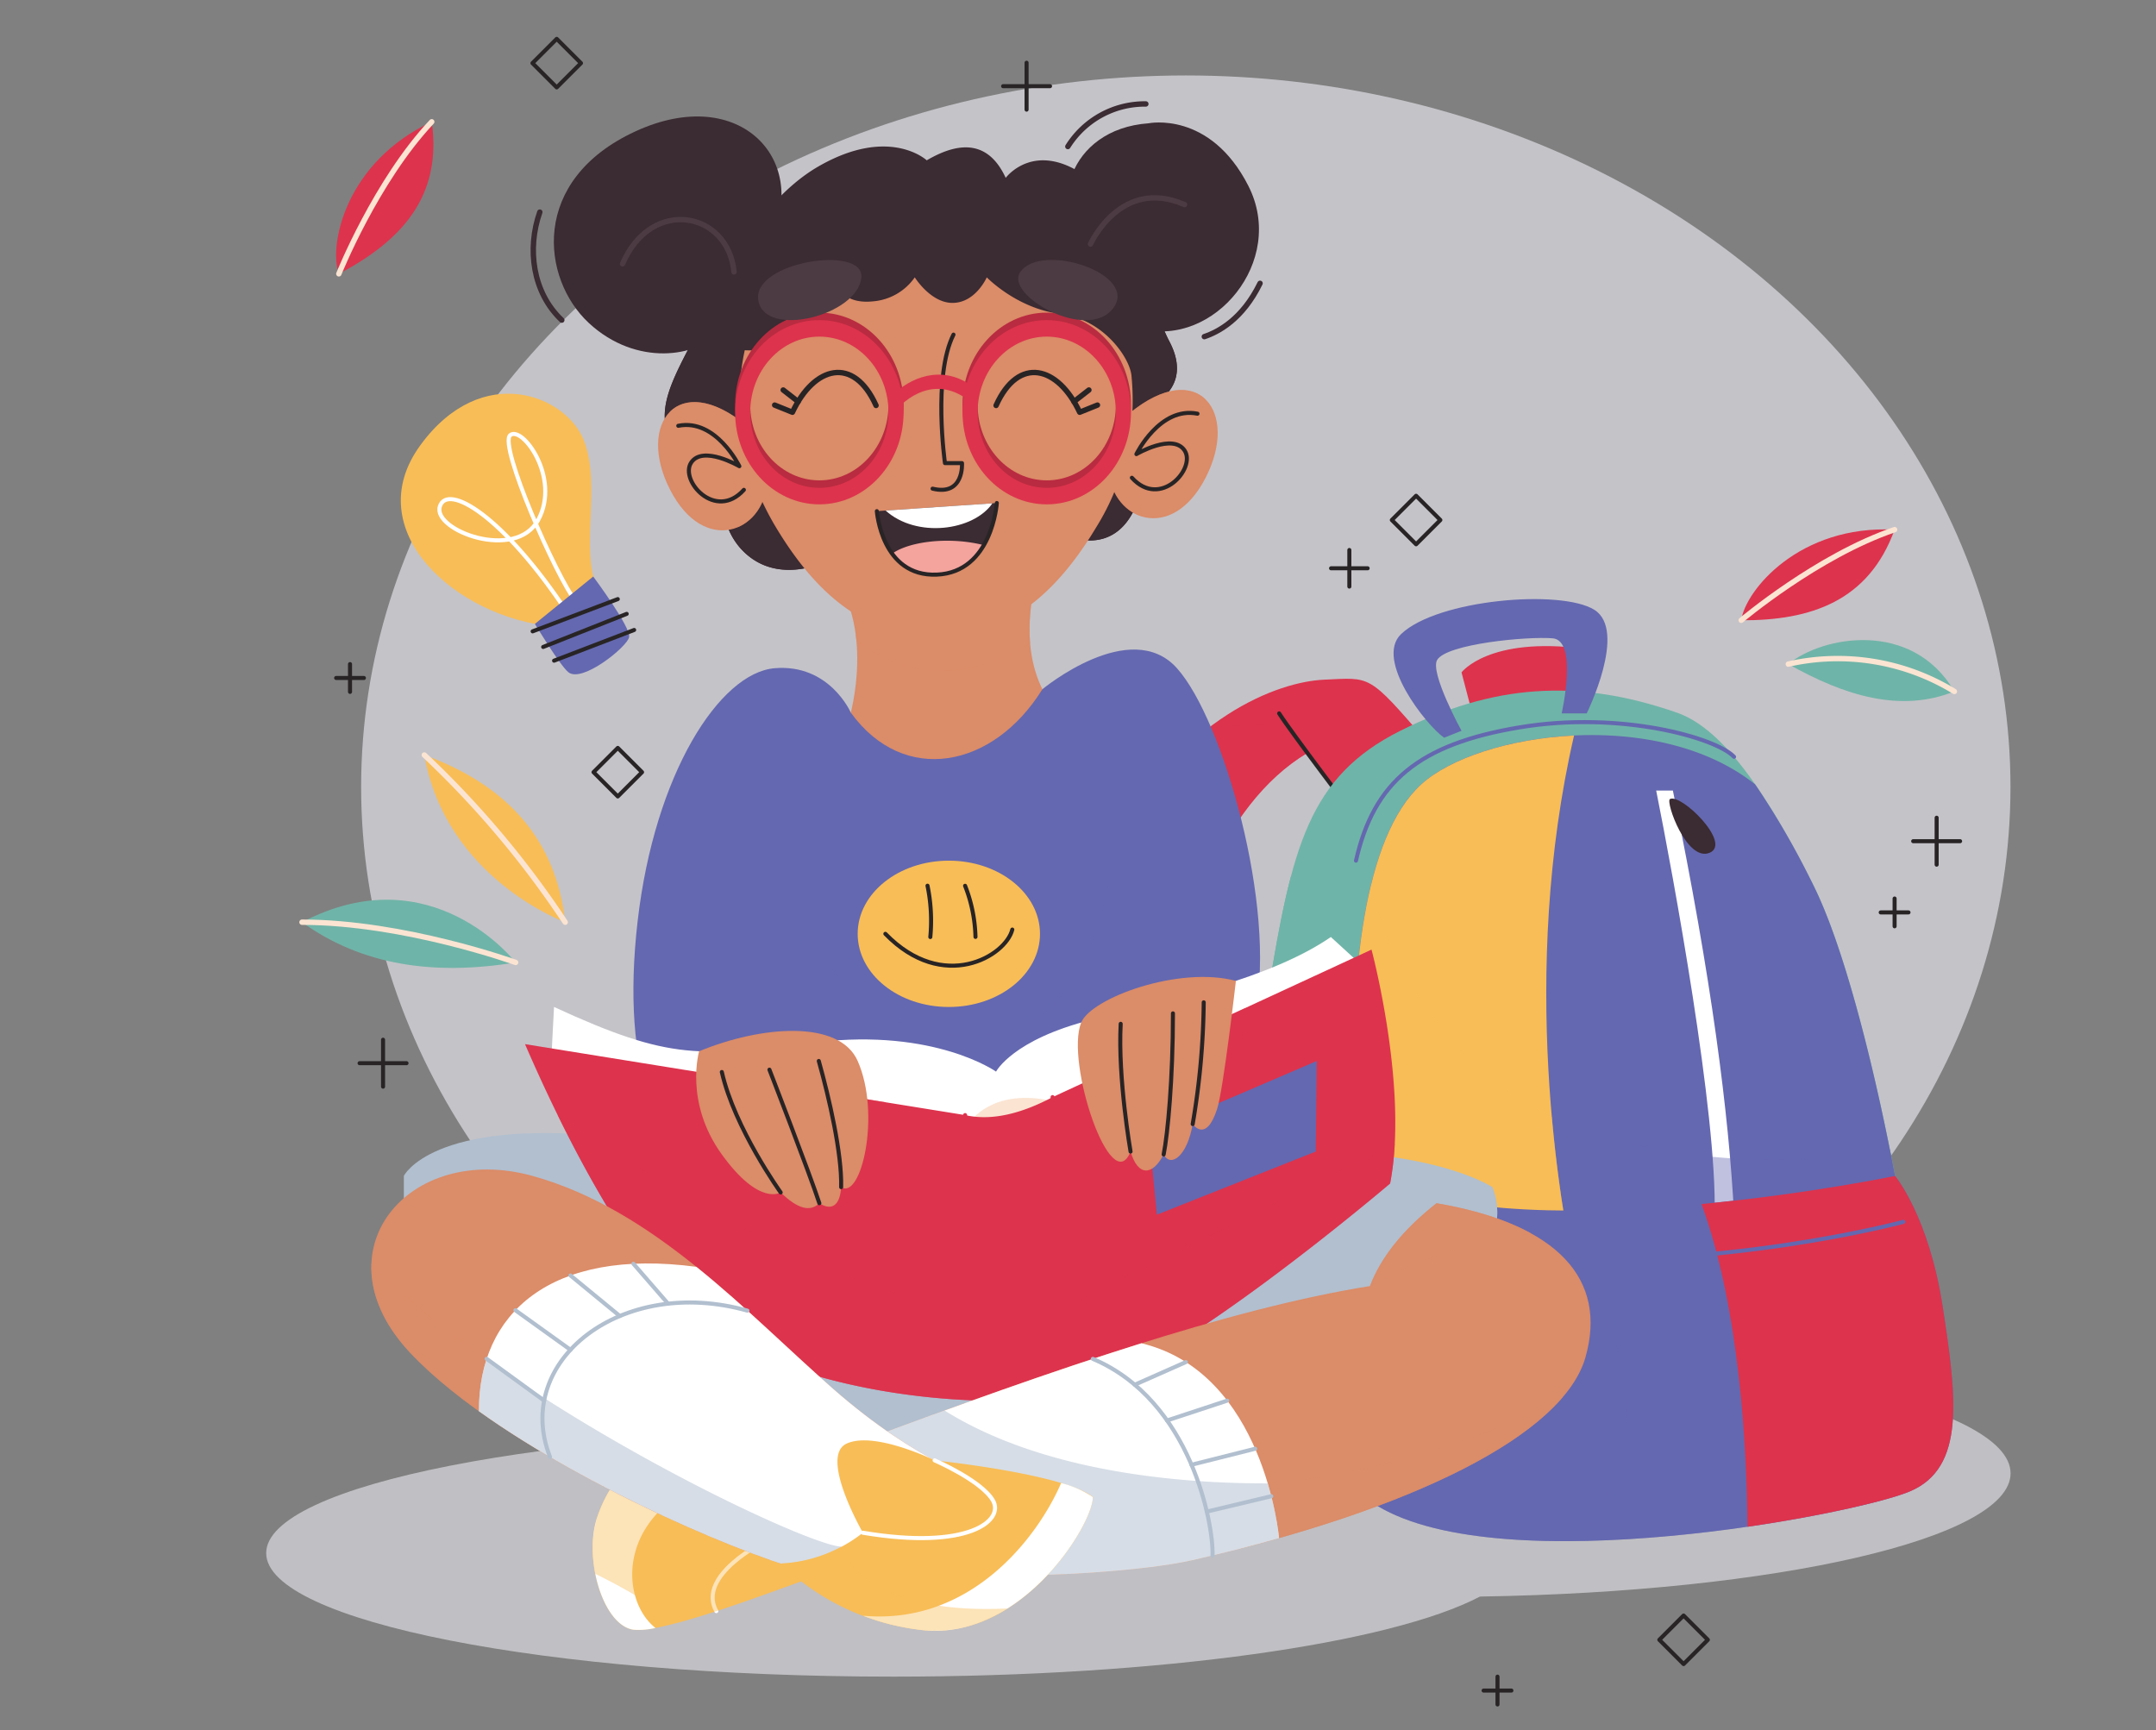 <svg xmlns="http://www.w3.org/2000/svg" xmlns:xlink="http://www.w3.org/1999/xlink" width="400" height="321" viewBox="0 0 400 321">
  <rect x="0" y="0" width="400" height="321" fill="#808080" stroke="none"/>
  <defs>
    <clipPath id="clip-path">
      <rect id="Rectángulo_416196" data-name="Rectángulo 416196" width="400" height="321" transform="translate(1008.54 239.894)" fill="#fff" stroke="#707070" stroke-width="1"/>
    </clipPath>
  </defs>
  <g id="Enmascarar_grupo_1098858" data-name="Enmascarar grupo 1098858" transform="translate(-1008.54 -239.894)" clip-path="url(#clip-path)">
    <g id="Grupo_1201452" data-name="Grupo 1201452" transform="translate(1057.927 247.103)">
      <ellipse id="Elipse_13508" data-name="Elipse 13508" cx="153" cy="132" rx="153" ry="132" transform="translate(17.614 6.791)" fill="#ebe9f0" opacity="0.64"/>
      <g id="Grupo_1201451" data-name="Grupo 1201451" transform="translate(0)">
        <g id="OBJECTS" transform="translate(0 0)">
          <g id="Grupo_1201433" data-name="Grupo 1201433" transform="translate(0 12.076)">
            <path id="Trazado_1075299" data-name="Trazado 1075299" d="M339.276,405.294c0-12.657-47.557-22.917-106.221-22.917-45.411,0-84.159,6.149-99.352,14.8-.586,0-1.172,0-1.76,0-64.23,0-116.3,10.26-116.3,22.917s52.068,22.917,116.3,22.917c49.829,0,92.331-6.176,108.889-14.855C295.865,427.291,339.276,417.387,339.276,405.294Z" transform="translate(-15.644 -151.237)" fill="#ebe9f0" opacity="0.6"/>
            <g id="Grupo_1201432" data-name="Grupo 1201432" transform="translate(19.504)">
              <g id="Grupo_1201371" data-name="Grupo 1201371" transform="translate(121.826 91.864)">
                <g id="Grupo_1201365" data-name="Grupo 1201365" transform="translate(0 14.78)">
                  <path id="Trazado_1075300" data-name="Trazado 1075300" d="M294.252,213.656c-10.836-12.577-10.255-11.8-18.962-11.416s-26.121,6.965-39.085,29.8-23.413,95-8.707,107.386,45.405,13.673,72.494,9.029,5.16-24.509,5.16-24.509-52.113,9.029-58.82-2.322-6.45-86.425,25.8-105.774l8.771,11.61Z" transform="translate(-220.331 -202.071)" fill="#dd334d"/>
                  <path id="Trazado_1075301" data-name="Trazado 1075301" d="M246.333,325.417c-6.708-11.351-6.45-86.425,25.8-105.774l-3.793-5.3a106.694,106.694,0,0,0-14.545.681,68.224,68.224,0,0,0-17.586,20.806c-11.824,20.824-21.551,82.683-12.014,102.8l52.514.466-.312-8.159C263.1,331.61,249.537,330.839,246.333,325.417Z" transform="translate(-220.332 -205.866)" fill="#dd334d" opacity="0.61"/>
                  <path id="Trazado_1075302" data-name="Trazado 1075302" d="M287.821,211.376c2.419,3.773,13.97,18.962,13.97,18.962" transform="translate(-241.221 -204.951)" fill="none" stroke="#282425" stroke-linecap="round" stroke-linejoin="round" stroke-miterlimit="10" stroke-width="0.75"/>
                </g>
                <path id="Trazado_1075303" data-name="Trazado 1075303" d="M359.527,193.781c-17.672-2.321-22.7,4.387-22.7,4.387L339.662,209,358.5,207.2S362.972,194.233,359.527,193.781Z" transform="translate(-256.389 -184.574)" fill="#dd334d"/>
                <g id="Grupo_1201367" data-name="Grupo 1201367" transform="translate(41.188 0)">
                  <path id="Trazado_1075304" data-name="Trazado 1075304" d="M359.217,209.35c-18.679-6.526-34.312-5.16-51.339,3.354s-20.123,21.67-24.509,48.5-4.643,71.978,0,83.845,37.666,16.253,70.43,14.7,50.307-8.772,51.081-22.7-9.546-74.042-20.381-95.712S365.781,211.643,359.217,209.35Z" transform="translate(-279.982 -188.274)" fill="#6fb4a8"/>
                  <path id="Trazado_1075305" data-name="Trazado 1075305" d="M403.057,331.148c-1.075-7.619-2.566-16.37-4.352-25.262a120.355,120.355,0,0,1-52.409-2.172c-36.2-10.009-43.89-46.775-43.89-46.775s-9.369,1.619-14.842-1.641c-1.58,5.984-2.823,13.025-4.192,21.4-2.877,17.6-3.977,43.07-3.084,61.868l36.547,4.477Z" transform="translate(-279.983 -203.766)" fill="#6fb4a8"/>
                  <path id="Trazado_1075306" data-name="Trazado 1075306" d="M319.951,187.165c-4.929,4.739,4.643,16.9,8,19.22l3.225-1.29s-5.936-10.822-4.515-13.157c1.806-2.967,16.64-4.386,21.413-4s1.677,13.931,1.677,13.931H354.4s7.607-15.351,1.415-19.22S326.658,180.715,319.951,187.165Z" transform="translate(-291.925 -180.665)" fill="#6468b0"/>
                  <path id="Trazado_1075307" data-name="Trazado 1075307" d="M393.1,245.04a150.945,150.945,0,0,0-10.787-18.688h0c-18.209-14.505-51.388-9.658-61.966,0s-13.415,35.2-12.384,62.546,19.865,30.184,19.865,30.184L411,314.9C407.384,291.32,400.358,259.557,393.1,245.04Z" transform="translate(-288.582 -191.974)" fill="#6468b0"/>
                  <g id="Grupo_1201366" data-name="Grupo 1201366" transform="translate(75.365 35.523)">
                    <path id="Trazado_1075308" data-name="Trazado 1075308" d="M389.133,232.113c3.1,15.479,11.351,60.11,10.836,78.685h3.612c-.967-18.575-4.139-43.675-11.351-78.685h-3.1Z" transform="translate(-389.133 -232.113)" fill="#fff"/>
                    <path id="Trazado_1075309" data-name="Trazado 1075309" d="M392.772,234.358c-.842.476,3.1,11.706,7.353,9.965S394.782,233.22,392.772,234.358Z" transform="translate(-390.224 -232.778)" fill="#3b2b32"/>
                  </g>
                  <path id="Trazado_1075310" data-name="Trazado 1075310" d="M411,327.428c-.055-.362-.109-.719-.166-1.085-.032-.2-.064-.408-.1-.614-.292-1.855-.6-3.755-.936-5.689q-.065-.384-.133-.771-.194-1.124-.4-2.26c-.044-.247-.087-.492-.132-.74q-.261-1.456-.535-2.929c-.028-.149-.057-.3-.085-.449q-.235-1.256-.478-2.522-.087-.45-.175-.9-.225-1.155-.456-2.314c-.035-.177-.07-.353-.106-.53a120.353,120.353,0,0,1-52.409-2.172c-36.154-10-43.869-46.674-43.89-46.773-2.9,12-3.651,27.559-3.04,43.748,1.032,27.346,19.865,30.184,19.865,30.184Z" transform="translate(-288.582 -204.503)" fill="#6468b0" opacity="0.41"/>
                  <path id="Trazado_1075311" data-name="Trazado 1075311" d="M348.708,217.319c-11.985.569-23.036,4.208-28.36,9.07-10.577,9.658-13.415,35.2-12.384,62.546s19.865,30.184,19.865,30.184l21.206-1.067C346.081,304.423,338.516,261.56,348.708,217.319Z" transform="translate(-288.582 -192.01)" fill="#f8bd57"/>
                  <path id="Trazado_1075312" data-name="Trazado 1075312" d="M348.826,329.554c-.014-.07-.029-.138-.044-.209q-.109-.519-.224-1.082l-.033-.163q-.247-1.214-.514-2.62c-.008-.042-.016-.084-.024-.126-.09-.479-.182-.973-.276-1.484l-.01-.058q-.289-1.589-.588-3.375c0-.006,0-.01,0-.016-.906-5.425-1.841-12.159-2.525-19.853v0c-27.351-13.3-33.56-42.8-33.579-42.887-.17.7-.331,1.42-.487,2.147-.038.177-.074.358-.11.537q-.174.839-.336,1.7c-.041.221-.082.444-.122.666q-.149.827-.288,1.67c-.037.225-.075.45-.11.677-.1.6-.185,1.212-.272,1.827-.026.183-.053.364-.079.548q-.332,2.43-.583,4.973c-.017.175-.032.354-.049.53q-.094.992-.178,2c-.021.26-.041.523-.061.784q-.069.9-.131,1.816-.028.424-.055.85-.056.917-.1,1.844c-.014.271-.029.542-.041.815q-.05,1.067-.088,2.147c-.006.174-.014.346-.02.52q-.046,1.358-.074,2.733c0,.16,0,.322-.008.482q-.021,1.114-.031,2.238c0,.307,0,.616,0,.924q0,.921,0,1.846,0,.511.006,1.023.006.9.019,1.8c0,.342.009.684.015,1.027.011.64.026,1.282.042,1.925.008.3.013.591.021.887q.039,1.4.092,2.816c1.032,27.346,19.865,30.184,19.865,30.184l21.206-1.067C348.969,330.231,348.9,329.9,348.826,329.554Z" transform="translate(-288.584 -204.503)" fill="#f8bd57" opacity="0.42"/>
                  <path id="Trazado_1075313" data-name="Trazado 1075313" d="M308.469,239.42c3.315-14.594,11.633-21.612,30.349-24.731s36.439,1.926,39.795,5.465" transform="translate(-288.8 -190.894)" fill="none" stroke="#6468b0" stroke-linecap="round" stroke-linejoin="round" stroke-miterlimit="10" stroke-width="0.75"/>
                </g>
                <g id="Grupo_1201370" data-name="Grupo 1201370" transform="translate(60.104 106.003)">
                  <g id="Grupo_1201369" data-name="Grupo 1201369">
                    <g id="Grupo_1201368" data-name="Grupo 1201368">
                      <path id="Trazado_1075314" data-name="Trazado 1075314" d="M312.143,396.439c23.389,14.058,88.318,1.679,98.737-2.707s8.672-17.543,6.093-34.312-8.83-24.214-8.83-24.214-72.822,15.121-99.162-1.018C306.282,356.282,306.773,377.234,312.143,396.439Z" transform="translate(-307.378 -334.188)" fill="#6468b0"/>
                      <path id="Trazado_1075315" data-name="Trazado 1075315" d="M401.315,340.87c7.061,19.337,8.4,45.1,8.526,59.876,14.382-2.084,26.165-4.894,30.115-6.557,10.419-4.386,8.672-17.543,6.093-34.312s-8.831-24.214-8.831-24.214S421.115,339.005,401.315,340.87Z" transform="translate(-336.454 -334.644)" fill="#dd334d"/>
                    </g>
                    <path id="Trazado_1075316" data-name="Trazado 1075316" d="M350.917,354.675c38.436,2.47,72.238-6.679,72.238-6.679" transform="translate(-320.855 -338.462)" fill="none" stroke="#6468b0" stroke-linecap="round" stroke-linejoin="round" stroke-miterlimit="10" stroke-width="0.75"/>
                  </g>
                  <path id="Trazado_1075317" data-name="Trazado 1075317" d="M380.438,405.561c-15.874.489-28.718-.379-28.718-.379s20.947-28.536-11.134-54.115l-32.884,2.65c-.957,16.855.249,32.936,4.447,47.946C326.6,410.352,356.923,408.941,380.438,405.561Z" transform="translate(-307.383 -339.413)" fill="#6468b0" opacity="0.41"/>
                </g>
              </g>
              <g id="Grupo_1201431" data-name="Grupo 1201431">
                <g id="Grupo_1201393" data-name="Grupo 1201393" transform="translate(30.047)">
                  <g id="Grupo_1201372" data-name="Grupo 1201372" transform="translate(56.417 78.436)">
                    <path id="Trazado_1075318" data-name="Trazado 1075318" d="M169.116,171.279c6.894,11.032,2.011,26.255,2.011,26.255s0,12.352,12.065,15.8,27.288-17.305,27.288-17.305-9.479-7.885-4.021-26.887S169.116,171.279,169.116,171.279Z" transform="translate(-169.116 -161.216)" fill="#db8c68"/>
                    <path id="Trazado_1075319" data-name="Trazado 1075319" d="M205.728,182.9a37.352,37.352,0,0,1,1.428-13.209,9,9,0,0,1-.095-5.933c.022-.076.036-.146.057-.22-4.294-6.932-28.32,3.606-35.271,6.845a31.277,31.277,0,0,1,1.544,11.087c.033.265.066.531.092.795C184.336,190.712,196.038,188.793,205.728,182.9Z" transform="translate(-169.961 -161.218)" fill="#db8c68" opacity="0.62"/>
                  </g>
                  <g id="Grupo_1201373" data-name="Grupo 1201373" transform="translate(24.394 7.898)">
                    <path id="Trazado_1075320" data-name="Trazado 1075320" d="M131.063,89c-5.386,10.987-10.557,17.666-7.325,24.344a9.642,9.642,0,0,0,9.91,5.6s-2.37,10.556,4.739,16.158,16.373,0,16.373,0l41.363-4.309s10.556,5.816,14.65-6.678,2.154-17.019,2.154-17.019,7.971-3.231,3.447-11.849S211.2,72.2,201.294,64.874s-15.3,0-15.3,0c-3.033-6.569-8.107-7.09-14.65-3.256,0,0-6.894-6.439-20.035,1.1S131.063,89,131.063,89Z" transform="translate(-122.738 -59.057)" fill="#3b2b32"/>
                    <path id="Trazado_1075321" data-name="Trazado 1075321" d="M216.374,100.888c-3.374-6.426-4.593-16.085-9.1-23.619a20.126,20.126,0,0,1-3.255,3.3c-.207.164-.416.316-.624.468A21.2,21.2,0,0,1,195.959,93.3,19.414,19.414,0,0,1,184.7,97.391a21.493,21.493,0,0,1-5.122,6.049c-4.683,3.7-9.537,4.218-15.257,4.218a13.891,13.891,0,0,1-6.948-2.125c-4.8-.441-9.383-4.05-12.388-7.53-3.076-3.563-4.3-8.288-4.311-12.913-1.449-.272-2.872-.606-4.264-1.014a70.341,70.341,0,0,0-5.353,10.564c-5.386,10.987-10.556,17.666-7.325,24.344a9.641,9.641,0,0,0,9.91,5.6s-2.37,10.556,4.739,16.158,16.373,0,16.373,0l41.363-4.309s10.556,5.817,14.65-6.678,2.154-17.019,2.154-17.019S220.9,109.5,216.374,100.888Z" transform="translate(-122.738 -64.694)" fill="#3b2b32"/>
                  </g>
                  <g id="Grupo_1201376" data-name="Grupo 1201376" transform="translate(23.153 53.069)">
                    <g id="Grupo_1201374" data-name="Grupo 1201374" transform="translate(0 2.244)">
                      <path id="Trazado_1075322" data-name="Trazado 1075322" d="M137.257,132.017c-12.6-10.33-20.394-.285-14.075,11.993s17.332,7.761,17.858-1.111S137.257,132.017,137.257,132.017Z" transform="translate(-120.941 -127.728)" fill="#db8c68"/>
                      <path id="Trazado_1075323" data-name="Trazado 1075323" d="M138.233,132.017c-6.305-5.168-11.406-5.236-14.138-2.476A24.586,24.586,0,0,1,132.477,136c3.528,4.086,4.621,9.7,4.239,14.94a9.092,9.092,0,0,0,5.3-8.039C142.542,134.028,138.233,132.017,138.233,132.017Z" transform="translate(-121.917 -127.728)" fill="#db8c68" opacity="0.62"/>
                      <path id="Trazado_1075324" data-name="Trazado 1075324" d="M126.37,134.029c7-1.4,11.334,7.5,11.334,7.5s-6.771-3.963-8.945-.669,4.505,10.908,9.783,5.054" transform="translate(-122.622 -129.632)" fill="none" stroke="#282425" stroke-linecap="round" stroke-linejoin="round" stroke-miterlimit="10" stroke-width="0.75"/>
                    </g>
                    <g id="Grupo_1201375" data-name="Grupo 1201375" transform="translate(83.683)">
                      <path id="Trazado_1075325" data-name="Trazado 1075325" d="M245.965,128.767c12.6-10.33,20.394-.285,14.075,11.993s-17.332,7.761-17.858-1.111S245.965,128.767,245.965,128.767Z" transform="translate(-242.139 -124.478)" fill="#db8c68"/>
                      <path id="Trazado_1075326" data-name="Trazado 1075326" d="M248.045,142.07c.419-4.962,3.735-10.321,7.575-13.357a18.126,18.126,0,0,1,4.329-2.561c-2.767-2.609-7.791-2.458-13.982,2.616,0,0-4.309,2.011-3.782,10.883a8.964,8.964,0,0,0,6.024,8.3A25.724,25.724,0,0,1,248.045,142.07Z" transform="translate(-242.139 -124.48)" fill="#db8c68" opacity="0.62"/>
                      <path id="Trazado_1075327" data-name="Trazado 1075327" d="M260.425,130.779c-7-1.4-11.334,7.5-11.334,7.5s6.771-3.963,8.945-.669-4.505,10.907-9.783,5.054" transform="translate(-244.031 -126.382)" fill="none" stroke="#282425" stroke-linecap="round" stroke-linejoin="round" stroke-miterlimit="10" stroke-width="0.75"/>
                    </g>
                  </g>
                  <path id="Trazado_1075328" data-name="Trazado 1075328" d="M202.33,100.989c-8.043-.977-13.644-6.778-13.644-6.778s-2.011,4.6-6.176,4.739-7.181-4.739-7.181-4.739a10.471,10.471,0,0,1-7.755,4.452c-5.457.574-6.606-2.872-6.606-2.872s-3.416,12.574-17.183,11.944c-1.926,8.931-1.585,20.545,5.765,32.815,10.535,17.586,21.219,20.159,29.73,20.159s19.2-2.572,29.73-20.159a44.688,44.688,0,0,0,6.53-28C215.3,109.2,210.35,101.964,202.33,100.989Z" transform="translate(-104.55 -62.041)" fill="#db8c68"/>
                  <g id="Grupo_1201382" data-name="Grupo 1201382" transform="translate(44.782 42.799)">
                    <path id="Trazado_1075329" data-name="Trazado 1075329" d="M198.579,109.6c-3.878,7.755-1.58,23.841-1.58,23.841h3.16s.431,6.176-5.458,4.739" transform="translate(-165.401 -109.604)" fill="none" stroke="#282425" stroke-linecap="round" stroke-linejoin="round" stroke-miterlimit="10" stroke-width="0.75"/>
                    <g id="Grupo_1201378" data-name="Grupo 1201378" transform="translate(18.959 31.238)">
                      <g id="Grupo_1201377" data-name="Grupo 1201377">
                        <path id="Trazado_1075330" data-name="Trazado 1075330" d="M179.724,156.353l22.261-1.508s-.862,12.855-11.13,13.285S179.724,156.353,179.724,156.353Z" transform="translate(-179.724 -154.845)" fill="#3b2b32"/>
                        <path id="Trazado_1075331" data-name="Trazado 1075331" d="M201.9,154.925l-19.822,1.343C187.8,161.431,198.357,160.068,201.9,154.925Z" transform="translate(-180.452 -154.87)" fill="#fff"/>
                        <path id="Trazado_1075332" data-name="Trazado 1075332" d="M200.849,165.8c-6.294-1.6-13.766-.748-17.017,1.584a9.237,9.237,0,0,0,8.294,3.884A10.207,10.207,0,0,0,200.849,165.8Z" transform="translate(-180.996 -157.982)" fill="#f4a39d"/>
                      </g>
                      <path id="Trazado_1075333" data-name="Trazado 1075333" d="M201.986,154.845s-.862,12.855-11.13,13.285-11.13-11.777-11.13-11.777" transform="translate(-179.724 -154.845)" fill="none" stroke="#282425" stroke-linecap="round" stroke-linejoin="round" stroke-miterlimit="10" stroke-width="0.75"/>
                    </g>
                    <g id="Grupo_1201381" data-name="Grupo 1201381" transform="translate(0 7.025)">
                      <g id="Grupo_1201379" data-name="Grupo 1201379" transform="translate(41.076)">
                        <path id="Trazado_1075334" data-name="Trazado 1075334" d="M230.571,125.822l-3.3,1.329c-4.021-8.581-11.346-10.521-15.511-1.257" transform="translate(-211.756 -119.778)" fill="none" stroke="#282425" stroke-linecap="round" stroke-linejoin="round" stroke-miterlimit="10" stroke-width="1"/>
                        <line id="Línea_810" data-name="Línea 810" x1="2.771" y2="2.155" transform="translate(14.456 3.245)" fill="none" stroke="#282425" stroke-linecap="round" stroke-linejoin="round" stroke-miterlimit="10" stroke-width="1"/>
                      </g>
                      <g id="Grupo_1201380" data-name="Grupo 1201380">
                        <path id="Trazado_1075335" data-name="Trazado 1075335" d="M152.266,125.822l3.3,1.329c4.021-8.581,11.346-10.521,15.511-1.257" transform="translate(-152.266 -119.778)" fill="none" stroke="#282425" stroke-linecap="round" stroke-linejoin="round" stroke-miterlimit="10" stroke-width="1"/>
                        <line id="Línea_811" data-name="Línea 811" x2="2.771" y2="2.155" transform="translate(1.587 3.245)" fill="none" stroke="#282425" stroke-linecap="round" stroke-linejoin="round" stroke-miterlimit="10" stroke-width="1"/>
                      </g>
                    </g>
                  </g>
                  <g id="Grupo_1201386" data-name="Grupo 1201386" transform="translate(37.449 38.716)">
                    <g id="Grupo_1201385" data-name="Grupo 1201385">
                      <g id="Grupo_1201383" data-name="Grupo 1201383">
                        <path id="Trazado_1075336" data-name="Trazado 1075336" d="M157.273,103.691c-8.631,0-15.627,7.652-15.627,17.092s7,17.091,15.627,17.091,15.628-7.652,15.628-17.091S165.9,103.691,157.273,103.691Zm0,31.117c-7.083,0-12.825-6.28-12.825-14.026s5.742-14.026,12.825-14.026,12.825,6.28,12.825,14.026S164.357,134.808,157.273,134.808Z" transform="translate(-141.646 -103.691)" fill="#b92b40"/>
                        <path id="Trazado_1075337" data-name="Trazado 1075337" d="M218.374,103.691c-8.631,0-15.628,7.652-15.628,17.092s7,17.091,15.628,17.091S234,130.222,234,120.783,227.005,103.691,218.374,103.691Zm0,31.117c-7.083,0-12.825-6.28-12.825-14.026s5.742-14.026,12.825-14.026,12.825,6.28,12.825,14.026S225.457,134.808,218.374,134.808Z" transform="translate(-160.558 -103.691)" fill="#b92b40"/>
                      </g>
                      <g id="Grupo_1201384" data-name="Grupo 1201384" transform="translate(0 1.39)">
                        <path id="Trazado_1075338" data-name="Trazado 1075338" d="M157.273,105.7c-8.631,0-15.627,7.652-15.627,17.092s7,17.091,15.627,17.091S172.9,132.235,172.9,122.8,165.9,105.7,157.273,105.7Zm0,31.117c-7.083,0-12.825-6.28-12.825-14.026s5.742-14.026,12.825-14.026S170.1,115.049,170.1,122.8,164.357,136.821,157.273,136.821Z" transform="translate(-141.646 -105.704)" fill="#dd334d"/>
                        <path id="Trazado_1075339" data-name="Trazado 1075339" d="M218.374,105.7c-8.631,0-15.628,7.652-15.628,17.092s7,17.091,15.628,17.091S234,132.235,234,122.8,227.005,105.7,218.374,105.7Zm0,31.117c-7.083,0-12.825-6.28-12.825-14.026s5.742-14.026,12.825-14.026S231.2,115.049,231.2,122.8,225.457,136.821,218.374,136.821Z" transform="translate(-160.558 -105.704)" fill="#dd334d"/>
                      </g>
                    </g>
                    <path id="Trazado_1075340" data-name="Trazado 1075340" d="M198.539,125.356c-7.54-6.07-13.68,1.471-13.68,1.471l-.377-3.022c3.878-3.55,9.788-5.2,15.017-.812Z" transform="translate(-154.905 -108.848)" fill="#dd334d"/>
                  </g>
                  <g id="Grupo_1201391" data-name="Grupo 1201391">
                    <g id="Grupo_1201389" data-name="Grupo 1201389" transform="translate(3.818 2.324)">
                      <g id="Grupo_1201387" data-name="Grupo 1201387">
                        <path id="Trazado_1075341" data-name="Trazado 1075341" d="M132.826,74.44c7.922-15.007-5.17-29.73-24.775-20.682S90.6,81.119,99.434,89.306s20.251,6.247,23.913,1.723,3.016-11.2,3.016-11.2S131.156,77.6,132.826,74.44Z" transform="translate(-92.938 -50.985)" fill="#3b2b32"/>
                        <path id="Trazado_1075342" data-name="Trazado 1075342" d="M111.394,86.893C116.78,74.4,131,77.2,132.076,88.4" transform="translate(-98.65 -59.56)" fill="none" stroke="#4c3b42" stroke-linecap="round" stroke-linejoin="round" stroke-miterlimit="10" stroke-width="1"/>
                      </g>
                      <g id="Grupo_1201388" data-name="Grupo 1201388" transform="translate(95.362 1.114)">
                        <path id="Trazado_1075343" data-name="Trazado 1075343" d="M246.022,52.75c-15.081,1.077-18.958,16.373-10.771,22.405,0,0-3.878,12.28,9.479,15.727s26.929-12.5,19.82-26.5S246.022,52.75,246.022,52.75Z" transform="translate(-231.05 -52.599)" fill="#3b2b32"/>
                        <path id="Trazado_1075344" data-name="Trazado 1075344" d="M254.584,74.1c-11.848-5.17-17.45,7.325-17.45,7.325" transform="translate(-232.933 -58.865)" fill="none" stroke="#4c3b42" stroke-linecap="round" stroke-linejoin="round" stroke-miterlimit="10" stroke-width="1"/>
                      </g>
                    </g>
                    <g id="Grupo_1201390" data-name="Grupo 1201390">
                      <path id="Trazado_1075345" data-name="Trazado 1075345" d="M245.515,47.619a16.854,16.854,0,0,0-14.465,7.9" transform="translate(-131.87 -47.619)" fill="none" stroke="#3b2b32" stroke-linecap="round" stroke-linejoin="round" stroke-miterlimit="10" stroke-width="1"/>
                      <path id="Trazado_1075346" data-name="Trazado 1075346" d="M88.621,76.679c-2.4,6.823-1.342,14.931,4.077,20.04" transform="translate(-87.408 -56.614)" fill="none" stroke="#3b2b32" stroke-linecap="round" stroke-linejoin="round" stroke-miterlimit="10" stroke-width="1"/>
                      <path id="Trazado_1075347" data-name="Trazado 1075347" d="M278.058,95.813c-3.258,6.674-7.742,9.02-10.341,9.894" transform="translate(-143.219 -62.536)" fill="none" stroke="#3b2b32" stroke-linecap="round" stroke-linejoin="round" stroke-miterlimit="10" stroke-width="1"/>
                    </g>
                  </g>
                  <g id="Grupo_1201392" data-name="Grupo 1201392" transform="translate(41.697 28.936)">
                    <path id="Trazado_1075348" data-name="Trazado 1075348" d="M166.973,92.773c.552-6.069-20.272-2.937-19.13,4.241S166.327,99.883,166.973,92.773Z" transform="translate(-147.797 -89.536)" fill="#4c3b42"/>
                    <path id="Trazado_1075349" data-name="Trazado 1075349" d="M218.047,91.832c-2.847,4.273,12.569,13.016,17.309,6.615S221.851,86.123,218.047,91.832Z" transform="translate(-169.434 -89.527)" fill="#4c3b42"/>
                  </g>
                </g>
                <g id="Grupo_1201397" data-name="Grupo 1201397" transform="translate(48.623 101.222)">
                  <path id="Trazado_1075350" data-name="Trazado 1075350" d="M154.651,205.93c9.854,13.6,26.465,10.314,35.538-4.346,0,0,16.329-13.544,24.968-3.9s18.487,44.536,14.51,63.782-78.3,36.48-94.855,33.033-22.872-22.568-19.712-49.918,15.222-46.047,25.42-46.9S154.651,205.93,154.651,205.93Z" transform="translate(-114.312 -194.218)" fill="#6468b0"/>
                  <path id="Trazado_1075351" data-name="Trazado 1075351" d="M155.228,254.263c-2.488,13.535-3.247,26.117,0,36.487,0,0,61.716,2.051,63.724-6.372s-4.382-29.356-4.382-29.356-3.24,26.464-20.691,28.956S160.746,277.409,155.228,254.263Z" transform="translate(-126.308 -212.804)" fill="#6468b0" opacity="0.41"/>
                  <g id="Grupo_1201394" data-name="Grupo 1201394" transform="translate(26.663 7.499)">
                    <path id="Trazado_1075352" data-name="Trazado 1075352" d="M168.076,207.664c2.154,14.937,33.464,19.676,40.645-2.585" transform="translate(-157.617 -205.079)" fill="none" stroke="#6468b0" stroke-linecap="round" stroke-linejoin="round" stroke-miterlimit="10" stroke-width="0.75"/>
                    <path id="Trazado_1075353" data-name="Trazado 1075353" d="M157.355,237.2c-6.463,28.293-5.314,40.5,0,50.268s59.624,4.308,61.553-7.325-4.526-35.012-9.849-47.4" transform="translate(-152.928 -213.642)" fill="none" stroke="#6468b0" stroke-linecap="round" stroke-linejoin="round" stroke-miterlimit="10" stroke-width="0.75"/>
                  </g>
                  <g id="Grupo_1201396" data-name="Grupo 1201396" transform="translate(41.61 39.168)">
                    <ellipse id="Elipse_13509" data-name="Elipse 13509" cx="16.912" cy="13.573" rx="16.912" ry="13.573" fill="#f8bd57"/>
                    <g id="Grupo_1201395" data-name="Grupo 1201395" transform="translate(5.134 4.648)">
                      <path id="Trazado_1075354" data-name="Trazado 1075354" d="M203.437,257.7a27.739,27.739,0,0,1,1.929,9.479" transform="translate(-188.644 -257.684)" fill="none" stroke="#282425" stroke-linecap="round" stroke-linejoin="round" stroke-miterlimit="10" stroke-width="0.75"/>
                      <path id="Trazado_1075355" data-name="Trazado 1075355" d="M193.341,257.675a32.248,32.248,0,0,1,.521,9.518" transform="translate(-185.519 -257.675)" fill="none" stroke="#282425" stroke-linecap="round" stroke-linejoin="round" stroke-miterlimit="10" stroke-width="0.75"/>
                      <path id="Trazado_1075356" data-name="Trazado 1075356" d="M182.012,270.248c10.772,11.059,22.344,4.121,23.554-.788" transform="translate(-182.012 -261.323)" fill="none" stroke="#282425" stroke-linecap="round" stroke-linejoin="round" stroke-miterlimit="10" stroke-width="0.75"/>
                    </g>
                  </g>
                </g>
                <g id="Grupo_1201402" data-name="Grupo 1201402" transform="translate(6.035 190.929)">
                  <g id="Grupo_1201399" data-name="Grupo 1201399">
                    <g id="Grupo_1201398" data-name="Grupo 1201398">
                      <path id="Trazado_1075357" data-name="Trazado 1075357" d="M90.548,324.765c-32.746-3.267-37.916,7.316-37.916,7.316v12.464l54.234,2.745Z" transform="translate(-52.632 -324.139)" fill="#b1bfcf"/>
                      <path id="Trazado_1075358" data-name="Trazado 1075358" d="M250.928,329.1c23.267.251,32.746,6.6,32.746,6.6a12.487,12.487,0,0,1-1.436,12.032c-4.309,5.745-9.461,3.716-36.193,15.364-28.525,12.429-96.466,31.969-96.478,25.884C133.738,352.937,184.972,338.634,250.928,329.1Z" transform="translate(-81.74 -325.676)" fill="#b1bfcf"/>
                    </g>
                    <path id="Trazado_1075359" data-name="Trazado 1075359" d="M330.113,341.526l10.274,6.705a12.8,12.8,0,0,0,.066-9.689C335.068,337.146,330.113,341.526,330.113,341.526Z" transform="translate(-138.521 -328.512)" fill="#b1bfcf"/>
                  </g>
                  <g id="Grupo_1201401" data-name="Grupo 1201401" transform="translate(64.932 11.897)">
                    <g id="Grupo_1201400" data-name="Grupo 1201400">
                      <path id="Trazado_1075360" data-name="Trazado 1075360" d="M251.64,351.689c-13.337.208-26.794.878-39.389-4.427a20.124,20.124,0,0,1-7.887-5.894c-41.094,9.736-66.6,24.525-54.8,51.413.013,6.086,67.953-13.454,96.478-25.884,26.241-11.433,31.686-9.694,35.953-15.06C271.892,351.948,261.767,351.722,251.64,351.689Z" transform="translate(-146.672 -341.369)" fill="#b1bfcf"/>
                    </g>
                  </g>
                </g>
                <g id="Grupo_1201413" data-name="Grupo 1201413" transform="translate(28.512 154.555)">
                  <g id="Grupo_1201407" data-name="Grupo 1201407">
                    <g id="Grupo_1201403" data-name="Grupo 1201403" transform="translate(4.811)">
                      <path id="Trazado_1075361" data-name="Trazado 1075361" d="M92.727,284.438c21.974,10.125,27,9.12,48.831,6.535s33.177,5.457,33.177,5.457,3.088-5.96,17.738-9.623,33.177-7.646,44.379-15.348l5.817,5.322s-42.871,28.379-68.292,30.19-82.224-11.545-82.224-11.545Z" transform="translate(-92.153 -271.459)" fill="#fff"/>
                      <path id="Trazado_1075362" data-name="Trazado 1075362" d="M219.066,315.071c-10.325-1.935-14.233,4.012-14.233,4.012l10.3.456Z" transform="translate(-127.031 -284.839)" fill="#fbe4d2"/>
                    </g>
                    <g id="Grupo_1201406" data-name="Grupo 1201406" transform="translate(0 2.338)">
                      <path id="Trazado_1075363" data-name="Trazado 1075363" d="M85.185,292.381l81.65,13.165c4.883,1.106,10.344-.221,16.23-3.335l59.173-27.366s6.894,25.722,3.447,43.388c0,0-40.717,34.685-57.306,38.132a28.572,28.572,0,0,1-15.511,2.154s-36.193,1.077-59.46-17.235C102.446,327.781,93.279,311.048,85.185,292.381Z" transform="translate(-85.185 -274.845)" fill="#dd334d"/>
                      <g id="Grupo_1201404" data-name="Grupo 1201404" transform="translate(6.026 10.871)" opacity="0.58">
                        <path id="Trazado_1075364" data-name="Trazado 1075364" d="M249.247,324.576l-59.721,29.687-15.867,1.217S150.688,357.87,93.913,319.2c6.574,13.423,13.866,25.555,22.2,35.816,23.267,18.312,59.46,17.235,59.46,17.235a28.573,28.573,0,0,0,15.511-2.154c16.589-3.447,57.306-38.132,57.306-38.132A53.37,53.37,0,0,0,249.247,324.576Z" transform="translate(-93.913 -299.444)" fill="#dd334d"/>
                        <path id="Trazado_1075365" data-name="Trazado 1075365" d="M174.779,314.688l-16.239-2.618v19.909C165.546,339.341,175.212,330.2,174.779,314.688Z" transform="translate(-113.917 -297.239)" fill="#dd334d"/>
                        <path id="Trazado_1075366" data-name="Trazado 1075366" d="M272.322,290.59l-13.992,6.471,1.933,18.366C262.047,319.123,269.579,320.44,272.322,290.59Z" transform="translate(-144.805 -290.59)" fill="#dd334d"/>
                      </g>
                      <path id="Trazado_1075367" data-name="Trazado 1075367" d="M252.835,318.143l31.142-13.377-.189,16.8-29.481,11.717Z" transform="translate(-137.078 -284.106)" fill="#6468b0"/>
                      <path id="Trazado_1075368" data-name="Trazado 1075368" d="M260.526,318.955l.416,3.953c1.349,2.8,5.985,4.225,9.351-8.149Z" transform="translate(-139.458 -287.2)" fill="#6468b0" opacity="0.5"/>
                      <g id="Grupo_1201405" data-name="Grupo 1201405" transform="translate(81.65 27.366)">
                        <line id="Línea_812" data-name="Línea 812" x2="5.315" y2="54.154" transform="translate(16.229)" fill="none" stroke="#dd334d" stroke-linecap="round" stroke-linejoin="round" stroke-miterlimit="10" stroke-width="0.75"/>
                        <line id="Línea_813" data-name="Línea 813" x2="6.032" y2="52.973" transform="translate(0 3.335)" fill="none" stroke="#dd334d" stroke-linecap="round" stroke-linejoin="round" stroke-miterlimit="10" stroke-width="0.75"/>
                      </g>
                    </g>
                  </g>
                  <g id="Grupo_1201412" data-name="Grupo 1201412" transform="translate(31.757 7.408)">
                    <g id="Grupo_1201409" data-name="Grupo 1201409" transform="translate(0 10.009)">
                      <path id="Trazado_1075369" data-name="Trazado 1075369" d="M131.729,300.464c11.533-4.77,26.007-5.9,29.414,1.8,4.362,9.859.646,25.852-3.069,23.407-.2,3.343-1.706,4.492-4.041,2.984-1.652,1.641-4,1.116-7.178-2,0,0-3.917,2.645-10.918-7.049S131.729,300.464,131.729,300.464Z" transform="translate(-131.179 -296.684)" fill="#db8c68"/>
                      <g id="Grupo_1201408" data-name="Grupo 1201408" transform="translate(4.759 5.58)">
                        <path id="Trazado_1075370" data-name="Trazado 1075370" d="M168.272,328.173c.161-6.172-2.209-16.513-4.148-23.407" transform="translate(-146.135 -304.766)" fill="none" stroke="#282425" stroke-linecap="round" stroke-linejoin="round" stroke-miterlimit="10" stroke-width="0.75"/>
                        <path id="Trazado_1075371" data-name="Trazado 1075371" d="M160.126,331.881c-1.831-5.6-9.263-24.775-9.263-24.775" transform="translate(-142.031 -305.49)" fill="none" stroke="#282425" stroke-linecap="round" stroke-linejoin="round" stroke-miterlimit="10" stroke-width="0.75"/>
                        <path id="Trazado_1075372" data-name="Trazado 1075372" d="M138.071,307.73c2.37,10.448,10.918,22.345,10.918,22.345" transform="translate(-138.071 -305.683)" fill="none" stroke="#282425" stroke-linecap="round" stroke-linejoin="round" stroke-miterlimit="10" stroke-width="0.75"/>
                      </g>
                    </g>
                    <g id="Grupo_1201411" data-name="Grupo 1201411" transform="translate(70.81)">
                      <path id="Trazado_1075373" data-name="Trazado 1075373" d="M263.056,282.922c-10.6-2.846-26.862,3.193-28.7,7.725-3,7.409,5.6,32.895,9.156,23.934,1.373,4.676,4.093,4.515,6.14.539,1.356,2.55,4.416.215,5.386-5.639,0,0,2.441,3.63,4.524-2.763C260.747,303.086,263.056,282.922,263.056,282.922Z" transform="translate(-233.732 -282.188)" fill="#db8c68"/>
                      <g id="Grupo_1201410" data-name="Grupo 1201410" transform="translate(7.871 4.71)">
                        <path id="Trazado_1075374" data-name="Trazado 1075374" d="M245.21,294.781c-.539,10.125,1.831,23.7,1.831,23.7" transform="translate(-245.131 -290.796)" fill="none" stroke="#282425" stroke-linecap="round" stroke-linejoin="round" stroke-miterlimit="10" stroke-width="0.75"/>
                        <path id="Trazado_1075375" data-name="Trazado 1075375" d="M258.514,291.973c0,12.172-.969,22.405-1.723,26.175" transform="translate(-248.74 -289.926)" fill="none" stroke="#282425" stroke-linecap="round" stroke-linejoin="round" stroke-miterlimit="10" stroke-width="0.75"/>
                        <path id="Trazado_1075376" data-name="Trazado 1075376" d="M266.638,289.009a141.275,141.275,0,0,1-2.047,22.583" transform="translate(-251.154 -289.009)" fill="none" stroke="#282425" stroke-linecap="round" stroke-linejoin="round" stroke-miterlimit="10" stroke-width="0.75"/>
                      </g>
                    </g>
                  </g>
                </g>
                <g id="Grupo_1201430" data-name="Grupo 1201430" transform="translate(0 197.689)">
                  <g id="Grupo_1201422" data-name="Grupo 1201422" transform="translate(41.069 6.254)">
                    <g id="Grupo_1201419" data-name="Grupo 1201419" transform="translate(49.165)">
                      <g id="Grupo_1201415" data-name="Grupo 1201415">
                        <path id="Trazado_1075377" data-name="Trazado 1075377" d="M281.97,342.987c22.692,3.878,31.711,14.219,27.633,28.581s-32.059,28.319-72.874,37.629c-8.879,2.025-28.329,3.247-36.337,2.585-21.877-1.807-25.816-24.416-25.816-24.416,34.945-13.014,68.691-24.8,95.042-29.012C271.613,353.107,275.62,347.977,281.97,342.987Z" transform="translate(-174.576 -342.987)" fill="#db8c68"/>
                        <g id="Grupo_1201414" data-name="Grupo 1201414" transform="translate(71.071)" opacity="0.62">
                          <path id="Trazado_1075378" data-name="Trazado 1075378" d="M277.507,423.139c29.256-7.519,50.752-17.492,59.771-28.113-13.524,8.132-40.743,15.435-54.763,16.048C282.515,411.074,279.826,417.32,277.507,423.139Z" transform="translate(-277.507 -359.095)" fill="#db8c68"/>
                          <path id="Trazado_1075379" data-name="Trazado 1075379" d="M324.576,342.987c-6.35,4.99-10.356,10.12-12.352,15.368,10.517-6.094,21.8-8.686,29.857-9.788C337.613,346.107,331.788,344.219,324.576,342.987Z" transform="translate(-288.253 -342.987)" fill="#db8c68"/>
                        </g>
                      </g>
                      <g id="Grupo_1201418" data-name="Grupo 1201418" transform="translate(0 25.98)">
                        <g id="Grupo_1201417" data-name="Grupo 1201417" transform="translate(0)">
                          <path id="Trazado_1075380" data-name="Trazado 1075380" d="M227.211,380.613c-16.642,5.209-34.475,11.637-52.635,18.4,0,0,3.939,22.609,25.816,24.416,8.007.661,27.457-.56,36.337-2.585q8.392-1.914,16.022-4.083C252.736,416.587,250.02,386.073,227.211,380.613Z" transform="translate(-174.576 -380.613)" fill="#fff"/>
                          <g id="Grupo_1201416" data-name="Grupo 1201416" transform="translate(43.626 2.897)">
                            <path id="Trazado_1075381" data-name="Trazado 1075381" d="M237.759,384.809c18.311,7.747,22.439,30.943,22.206,36.472" transform="translate(-237.759 -384.809)" fill="none" stroke="#b1bfcf" stroke-linecap="round" stroke-linejoin="round" stroke-miterlimit="10" stroke-width="0.75"/>
                            <line id="Línea_814" data-name="Línea 814" x1="11.963" y2="2.856" transform="translate(21.146 25.483)" fill="none" stroke="#b1bfcf" stroke-linecap="round" stroke-linejoin="round" stroke-miterlimit="10" stroke-width="0.75"/>
                            <line id="Línea_815" data-name="Línea 815" x1="11.812" y2="2.972" transform="translate(18.305 16.673)" fill="none" stroke="#b1bfcf" stroke-linecap="round" stroke-linejoin="round" stroke-miterlimit="10" stroke-width="0.75"/>
                            <line id="Línea_816" data-name="Línea 816" y1="3.681" x2="11.166" transform="translate(13.774 7.747)" fill="none" stroke="#b1bfcf" stroke-linecap="round" stroke-linejoin="round" stroke-miterlimit="10" stroke-width="0.75"/>
                            <line id="Línea_817" data-name="Línea 817" x1="9.488" y2="4.204" transform="translate(7.773 0.595)" fill="none" stroke="#b1bfcf" stroke-linecap="round" stroke-linejoin="round" stroke-miterlimit="10" stroke-width="0.75"/>
                          </g>
                        </g>
                        <path id="Trazado_1075382" data-name="Trazado 1075382" d="M190.688,398.681q-7.993,2.9-16.112,5.924s3.939,22.609,25.816,24.416c8.007.661,27.457-.56,36.337-2.585q8.392-1.914,16.022-4.083a56.735,56.735,0,0,0-2.1-10.149C235.308,412.248,209.331,410.35,190.688,398.681Z" transform="translate(-174.576 -386.206)" fill="#b1bfcf" opacity="0.53"/>
                      </g>
                    </g>
                    <g id="Grupo_1201421" data-name="Grupo 1201421" transform="translate(0 43.079)">
                      <g id="Grupo_1201420" data-name="Grupo 1201420" transform="translate(0)">
                        <path id="Trazado_1075383" data-name="Trazado 1075383" d="M145.319,409.263c-11.72-5.088-34.394-8.33-41.076,11.2-2.631,7.692,1.012,20.107,6.682,20.969s29.439-8.543,34.5-10.16S145.319,409.263,145.319,409.263Z" transform="translate(-103.372 -405.378)" fill="#f8bd57"/>
                        <path id="Trazado_1075384" data-name="Trazado 1075384" d="M136.282,446.773c-3.734-6.7,9.1-12.979,9.1-12.979" transform="translate(-113.347 -414.174)" fill="none" stroke="#fff" stroke-linecap="round" stroke-linejoin="round" stroke-miterlimit="10" stroke-width="0.75"/>
                        <path id="Trazado_1075385" data-name="Trazado 1075385" d="M145.319,409.263c-11.72-5.088-34.394-8.33-41.076,11.2-2.631,7.692,1.012,20.107,6.682,20.969a13.613,13.613,0,0,0,4.1-.33c-7.023-5.5-7.333-22.937,13.346-28.51h17.7C145.656,410.593,145.319,409.263,145.319,409.263Z" transform="translate(-103.372 -405.378)" fill="#fff"/>
                      </g>
                      <path id="Trazado_1075386" data-name="Trazado 1075386" d="M145.426,431.278c5.063-1.617-.108-22.011-.108-22.011-6.475-2.811-16.291-5.05-24.909-3.205l-10.63,5.437a22.148,22.148,0,0,0-5.536,8.971,21.208,21.208,0,0,0-.391,10.588,112.328,112.328,0,0,1,15.325,9.076C128.477,437.628,141.787,432.44,145.426,431.278Z" transform="translate(-103.371 -405.381)" fill="#f8bd57" opacity="0.42"/>
                    </g>
                  </g>
                  <g id="Grupo_1201429" data-name="Grupo 1201429">
                    <g id="Grupo_1201423" data-name="Grupo 1201423">
                      <path id="Trazado_1075387" data-name="Trazado 1075387" d="M73.768,335.111c-22.98-6.354-40.214,14.12-22.692,32.791s59.963,37.416,75.94,41.256,30.053-17.534,30.053-17.534-11.489-3-27.432-16.954S96.46,341.386,73.768,335.111Z" transform="translate(-43.892 -333.93)" fill="#db8c68"/>
                      <path id="Trazado_1075388" data-name="Trazado 1075388" d="M131.065,411.723c-6.986-.313-61.585-26.368-87.154-52.508-.215,5.152,1.91,10.914,7.166,16.514,17.522,18.671,59.963,37.416,75.94,41.256a17.243,17.243,0,0,0,7.895,0A11.675,11.675,0,0,1,131.065,411.723Z" transform="translate(-43.893 -341.757)" fill="#db8c68" opacity="0.62"/>
                    </g>
                    <g id="Grupo_1201426" data-name="Grupo 1201426" transform="translate(19.971 17.426)">
                      <g id="Grupo_1201425" data-name="Grupo 1201425">
                        <path id="Trazado_1075389" data-name="Trazado 1075389" d="M166.022,399.438s-11.489-3-27.432-16.954c-7.981-6.984-16.288-15.318-25.44-22.687-27.066-3.6-40.447,8.685-40.335,26.785,20.354,14.575,50.3,27.3,63.153,30.39C151.946,420.812,166.022,399.438,166.022,399.438Z" transform="translate(-72.815 -359.168)" fill="#fff"/>
                        <g id="Grupo_1201424" data-name="Grupo 1201424" transform="translate(1.422 0.057)">
                          <path id="Trazado_1075390" data-name="Trazado 1075390" d="M127.9,371.174c-23.383-6.573-43.617,9.363-36.624,27.14" transform="translate(-79.517 -362.473)" fill="none" stroke="#b1bfcf" stroke-linecap="round" stroke-linejoin="round" stroke-miterlimit="10" stroke-width="0.75"/>
                          <line id="Línea_818" data-name="Línea 818" x2="10.669" y2="7.759" transform="translate(0 17.636)" fill="none" stroke="#b1bfcf" stroke-linecap="round" stroke-linejoin="round" stroke-miterlimit="10" stroke-width="0.75"/>
                          <line id="Línea_819" data-name="Línea 819" x2="10.221" y2="7.34" transform="translate(5.335 8.628)" fill="none" stroke="#b1bfcf" stroke-linecap="round" stroke-linejoin="round" stroke-miterlimit="10" stroke-width="0.75"/>
                          <line id="Línea_820" data-name="Línea 820" x2="9.154" y2="7.524" transform="translate(15.556 2.174)" fill="none" stroke="#b1bfcf" stroke-linecap="round" stroke-linejoin="round" stroke-miterlimit="10" stroke-width="0.75"/>
                          <line id="Línea_821" data-name="Línea 821" x2="6.436" y2="7.412" transform="translate(27.229)" fill="none" stroke="#b1bfcf" stroke-linecap="round" stroke-linejoin="round" stroke-miterlimit="10" stroke-width="0.75"/>
                        </g>
                      </g>
                      <path id="Trazado_1075391" data-name="Trazado 1075391" d="M140.016,419.676c-5.377-.241-38.951-15.727-65.792-34.764a30.543,30.543,0,0,0-1.409,9.638c20.354,14.574,50.3,27.3,63.153,30.39a17.243,17.243,0,0,0,7.895,0A11.677,11.677,0,0,1,140.016,419.676Z" transform="translate(-72.815 -367.136)" fill="#b1bfcf" opacity="0.53"/>
                    </g>
                    <g id="Grupo_1201428" data-name="Grupo 1201428" transform="translate(75.946 50.255)">
                      <g id="Grupo_1201427" data-name="Grupo 1201427" transform="translate(0.001)">
                        <path id="Trazado_1075392" data-name="Trazado 1075392" d="M211.8,417.217c-5.386-4.309-29.35-6.795-29.35-6.795s-11.151-5.484-16.321-3.115,3.016,16.54,3.016,16.54a26.683,26.683,0,0,1-15.257,5.715A44.8,44.8,0,0,0,180.128,441.9C198.666,443.95,211.921,422.075,211.8,417.217Z" transform="translate(-153.884 -406.714)" fill="#f8bd57"/>
                        <path id="Trazado_1075393" data-name="Trazado 1075393" d="M175.98,425.51c19.6,3.28,26.283-2.275,24.128-5.984s-10.823-7.441-10.823-7.441" transform="translate(-160.723 -408.376)" fill="none" stroke="#fff" stroke-linecap="round" stroke-linejoin="round" stroke-miterlimit="10" stroke-width="0.75"/>
                        <path id="Trazado_1075394" data-name="Trazado 1075394" d="M218.636,420.763a18.782,18.782,0,0,0-5.877-2.594c-4.369,10.116-16.795,26.438-36.778,24.617a44.456,44.456,0,0,0,10.986,2.664C205.506,447.5,218.761,425.621,218.636,420.763Z" transform="translate(-160.724 -410.259)" fill="#fff"/>
                      </g>
                      <path id="Trazado_1075395" data-name="Trazado 1075395" d="M165.109,435.261a25,25,0,0,1-11.226,3.138,44.8,44.8,0,0,0,26.244,12.341,24.43,24.43,0,0,0,15.844-4.01C168.437,448.066,165.11,435.262,165.109,435.261Z" transform="translate(-153.883 -415.55)" fill="#f8bd57" opacity="0.42"/>
                    </g>
                  </g>
                </g>
              </g>
            </g>
          </g>
          <g id="Grupo_1201442" data-name="Grupo 1201442" transform="translate(6.642 15.388)">
            <g id="Grupo_1201439" data-name="Grupo 1201439">
              <g id="Grupo_1201434" data-name="Grupo 1201434" transform="translate(267.014 75.618)">
                <path id="Trazado_1075396" data-name="Trazado 1075396" d="M440.437,161.982c-17.634-.914-27.671,11.219-28.46,16.818C424.908,178.85,435.619,175.255,440.437,161.982Z" transform="translate(-411.977 -161.933)" fill="#dd334d"/>
                <path id="Trazado_1075397" data-name="Trazado 1075397" d="M440.437,162c-14.3,4.862-28.46,16.818-28.46,16.818" transform="translate(-411.977 -161.955)" fill="none" stroke="#fbe4d2" stroke-linecap="round" stroke-linejoin="round" stroke-miterlimit="10" stroke-width="1"/>
              </g>
              <g id="Grupo_1201435" data-name="Grupo 1201435" transform="translate(6.331)">
                <path id="Trazado_1075398" data-name="Trazado 1075398" d="M52.176,52.416c-16,7.47-19.168,22.895-17.237,28.208C46.38,74.6,54.151,66.4,52.176,52.416Z" transform="translate(-34.434 -52.416)" fill="#dd334d"/>
                <path id="Trazado_1075399" data-name="Trazado 1075399" d="M52.4,52.416C42.053,63.422,35.165,80.624,35.165,80.624" transform="translate(-34.66 -52.416)" fill="none" stroke="#fbe4d2" stroke-linecap="round" stroke-linejoin="round" stroke-miterlimit="10" stroke-width="1"/>
              </g>
              <g id="Grupo_1201436" data-name="Grupo 1201436" transform="translate(275.755 96.157)">
                <path id="Trazado_1075400" data-name="Trazado 1075400" d="M455.442,201.2c-7.88-13.406-24.534-10.255-30.806-5.069C435.164,202.066,445.52,205.19,455.442,201.2Z" transform="translate(-424.636 -191.679)" fill="#6fb4a8"/>
                <path id="Trazado_1075401" data-name="Trazado 1075401" d="M455.442,202.741a41.481,41.481,0,0,0-30.806-5.069" transform="translate(-424.636 -193.216)" fill="none" stroke="#fbe4d2" stroke-linecap="round" stroke-linejoin="round" stroke-miterlimit="10" stroke-width="1"/>
              </g>
              <g id="Grupo_1201437" data-name="Grupo 1201437" transform="translate(22.692 117.473)">
                <path id="Trazado_1075402" data-name="Trazado 1075402" d="M58.129,222.551c4.021,22.98,26.139,31.022,26.139,31.022Q81.827,231.169,58.129,222.551Z" transform="translate(-58.129 -222.551)" fill="#f8bd57"/>
                <path id="Trazado_1075403" data-name="Trazado 1075403" d="M58.129,222.551a175.852,175.852,0,0,1,26.139,31.022" transform="translate(-58.129 -222.551)" fill="none" stroke="#fbe4d2" stroke-linecap="round" stroke-linejoin="round" stroke-miterlimit="10" stroke-width="1"/>
              </g>
              <g id="Grupo_1201438" data-name="Grupo 1201438" transform="translate(0 144.323)">
                <path id="Trazado_1075404" data-name="Trazado 1075404" d="M25.264,265.61c24.128-12.639,39.64,7.468,39.64,7.468C49.835,275.552,36.4,273.652,25.264,265.61Z" transform="translate(-25.264 -261.437)" fill="#6fb4a8"/>
                <path id="Trazado_1075405" data-name="Trazado 1075405" d="M25.264,267.48c18.958,0,39.64,7.468,39.64,7.468" transform="translate(-25.264 -263.308)" fill="none" stroke="#fbe4d2" stroke-linecap="round" stroke-linejoin="round" stroke-miterlimit="10" stroke-width="1"/>
              </g>
            </g>
            <g id="Grupo_1201441" data-name="Grupo 1201441" transform="translate(18.334 50.442)">
              <path id="Trazado_1075406" data-name="Trazado 1075406" d="M80.072,168.666c-18.117-1.7-36.143-17.865-24.635-33.627s27.289-9.172,30.419-.71-.791,19.748,2.383,27.338Z" transform="translate(-51.817 -125.471)" fill="#f8bd57"/>
              <path id="Trazado_1075407" data-name="Trazado 1075407" d="M86.009,169.566C73.979,151.38,63.646,145.374,62.261,149.75s14.047,10.269,18.262,2.474-2.979-17.536-5.2-15.712,8.589,26.355,12.208,30.937" transform="translate(-55.022 -128.82)" fill="none" stroke="#fff" stroke-linecap="round" stroke-linejoin="round" stroke-miterlimit="10" stroke-width="0.75"/>
              <path id="Trazado_1075408" data-name="Trazado 1075408" d="M87.844,183.39,98.662,174.6s7.035,9.443,6.662,11.251-8.714,8.538-11.257,6.514C92.507,191.125,87.844,183.39,87.844,183.39Z" transform="translate(-62.968 -140.679)" fill="#6468b0"/>
              <g id="Grupo_1201440" data-name="Grupo 1201440" transform="translate(24.455 38.11)">
                <line id="Línea_822" data-name="Línea 822" y1="5.698" x2="14.855" transform="translate(3.979 5.726)" fill="none" stroke="#282425" stroke-linecap="round" stroke-linejoin="round" stroke-miterlimit="10" stroke-width="0.75"/>
                <line id="Línea_823" data-name="Línea 823" x1="15.496" y2="6.138" transform="translate(1.955 2.739)" fill="none" stroke="#282425" stroke-linecap="round" stroke-linejoin="round" stroke-miterlimit="10" stroke-width="0.75"/>
                <line id="Línea_824" data-name="Línea 824" y1="5.982" x2="15.799" fill="none" stroke="#282425" stroke-linecap="round" stroke-linejoin="round" stroke-miterlimit="10" stroke-width="0.75"/>
              </g>
            </g>
          </g>
          <g id="Grupo_1201450" data-name="Grupo 1201450" transform="translate(12.974 0)">
            <g id="Grupo_1201443" data-name="Grupo 1201443" transform="translate(292.588 144.5)">
              <line id="Línea_825" data-name="Línea 825" y2="8.708" transform="translate(4.354)" fill="none" stroke="#282425" stroke-linecap="round" stroke-linejoin="round" stroke-miterlimit="10" stroke-width="0.75"/>
              <line id="Línea_826" data-name="Línea 826" x2="8.708" transform="translate(0 4.354)" fill="none" stroke="#282425" stroke-linecap="round" stroke-linejoin="round" stroke-miterlimit="10" stroke-width="0.75"/>
            </g>
            <g id="Grupo_1201444" data-name="Grupo 1201444" transform="translate(123.745 4.426)">
              <line id="Línea_827" data-name="Línea 827" y2="8.708" transform="translate(4.354)" fill="none" stroke="#282425" stroke-linecap="round" stroke-linejoin="round" stroke-miterlimit="10" stroke-width="0.75"/>
              <line id="Línea_828" data-name="Línea 828" x2="8.708" transform="translate(0 4.354)" fill="none" stroke="#282425" stroke-linecap="round" stroke-linejoin="round" stroke-miterlimit="10" stroke-width="0.75"/>
            </g>
            <g id="Grupo_1201445" data-name="Grupo 1201445" transform="translate(0 115.996)">
              <line id="Línea_829" data-name="Línea 829" y2="5.157" transform="translate(2.578)" fill="none" stroke="#282425" stroke-linecap="round" stroke-linejoin="round" stroke-miterlimit="10" stroke-width="0.75"/>
              <line id="Línea_830" data-name="Línea 830" x2="5.157" transform="translate(0 2.579)" fill="none" stroke="#282425" stroke-linecap="round" stroke-linejoin="round" stroke-miterlimit="10" stroke-width="0.75"/>
            </g>
            <g id="Grupo_1201446" data-name="Grupo 1201446" transform="translate(286.564 159.488)">
              <line id="Línea_831" data-name="Línea 831" y2="5.158" transform="translate(2.579)" fill="none" stroke="#282425" stroke-linecap="round" stroke-linejoin="round" stroke-miterlimit="10" stroke-width="0.75"/>
              <line id="Línea_832" data-name="Línea 832" x2="5.158" transform="translate(0 2.579)" fill="none" stroke="#282425" stroke-linecap="round" stroke-linejoin="round" stroke-miterlimit="10" stroke-width="0.75"/>
            </g>
            <g id="Grupo_1201447" data-name="Grupo 1201447" transform="translate(212.89 303.854)">
              <line id="Línea_833" data-name="Línea 833" y2="5.158" transform="translate(2.579)" fill="none" stroke="#282425" stroke-linecap="round" stroke-linejoin="round" stroke-miterlimit="10" stroke-width="0.75"/>
              <line id="Línea_834" data-name="Línea 834" x2="5.158" transform="translate(0 2.579)" fill="none" stroke="#282425" stroke-linecap="round" stroke-linejoin="round" stroke-miterlimit="10" stroke-width="0.75"/>
            </g>
            <g id="Grupo_1201448" data-name="Grupo 1201448" transform="translate(4.353 185.686)">
              <line id="Línea_835" data-name="Línea 835" y2="8.708" transform="translate(4.354)" fill="none" stroke="#282425" stroke-linecap="round" stroke-linejoin="round" stroke-miterlimit="10" stroke-width="0.75"/>
              <line id="Línea_836" data-name="Línea 836" x2="8.708" transform="translate(0 4.354)" fill="none" stroke="#282425" stroke-linecap="round" stroke-linejoin="round" stroke-miterlimit="10" stroke-width="0.75"/>
            </g>
            <g id="Grupo_1201449" data-name="Grupo 1201449" transform="translate(184.588 94.83)">
              <line id="Línea_837" data-name="Línea 837" y2="6.787" transform="translate(3.394)" fill="none" stroke="#282425" stroke-linecap="round" stroke-linejoin="round" stroke-miterlimit="10" stroke-width="0.75"/>
              <line id="Línea_838" data-name="Línea 838" x2="6.787" transform="translate(0 3.393)" fill="none" stroke="#282425" stroke-linecap="round" stroke-linejoin="round" stroke-miterlimit="10" stroke-width="0.75"/>
            </g>
            <rect id="Rectángulo_416192" data-name="Rectángulo 416192" width="6.368" height="6.368" transform="translate(200.366 84.766) rotate(45)" fill="none" stroke="#282425" stroke-linecap="round" stroke-linejoin="round" stroke-miterlimit="10" stroke-width="0.75"/>
            <rect id="Rectángulo_416193" data-name="Rectángulo 416193" width="6.368" height="6.368" transform="translate(52.256 131.546) rotate(45)" fill="none" stroke="#282425" stroke-linecap="round" stroke-linejoin="round" stroke-miterlimit="10" stroke-width="0.75"/>
            <rect id="Rectángulo_416194" data-name="Rectángulo 416194" width="6.368" height="6.368" transform="translate(249.992 292.514) rotate(45)" fill="none" stroke="#282425" stroke-linecap="round" stroke-linejoin="round" stroke-miterlimit="10" stroke-width="0.75"/>
            <rect id="Rectángulo_416195" data-name="Rectángulo 416195" width="6.368" height="6.368" transform="translate(40.925 0) rotate(45)" fill="none" stroke="#282425" stroke-linecap="round" stroke-linejoin="round" stroke-miterlimit="10" stroke-width="0.75"/>
          </g>
        </g>
      </g>
    </g>
  </g>
</svg>
